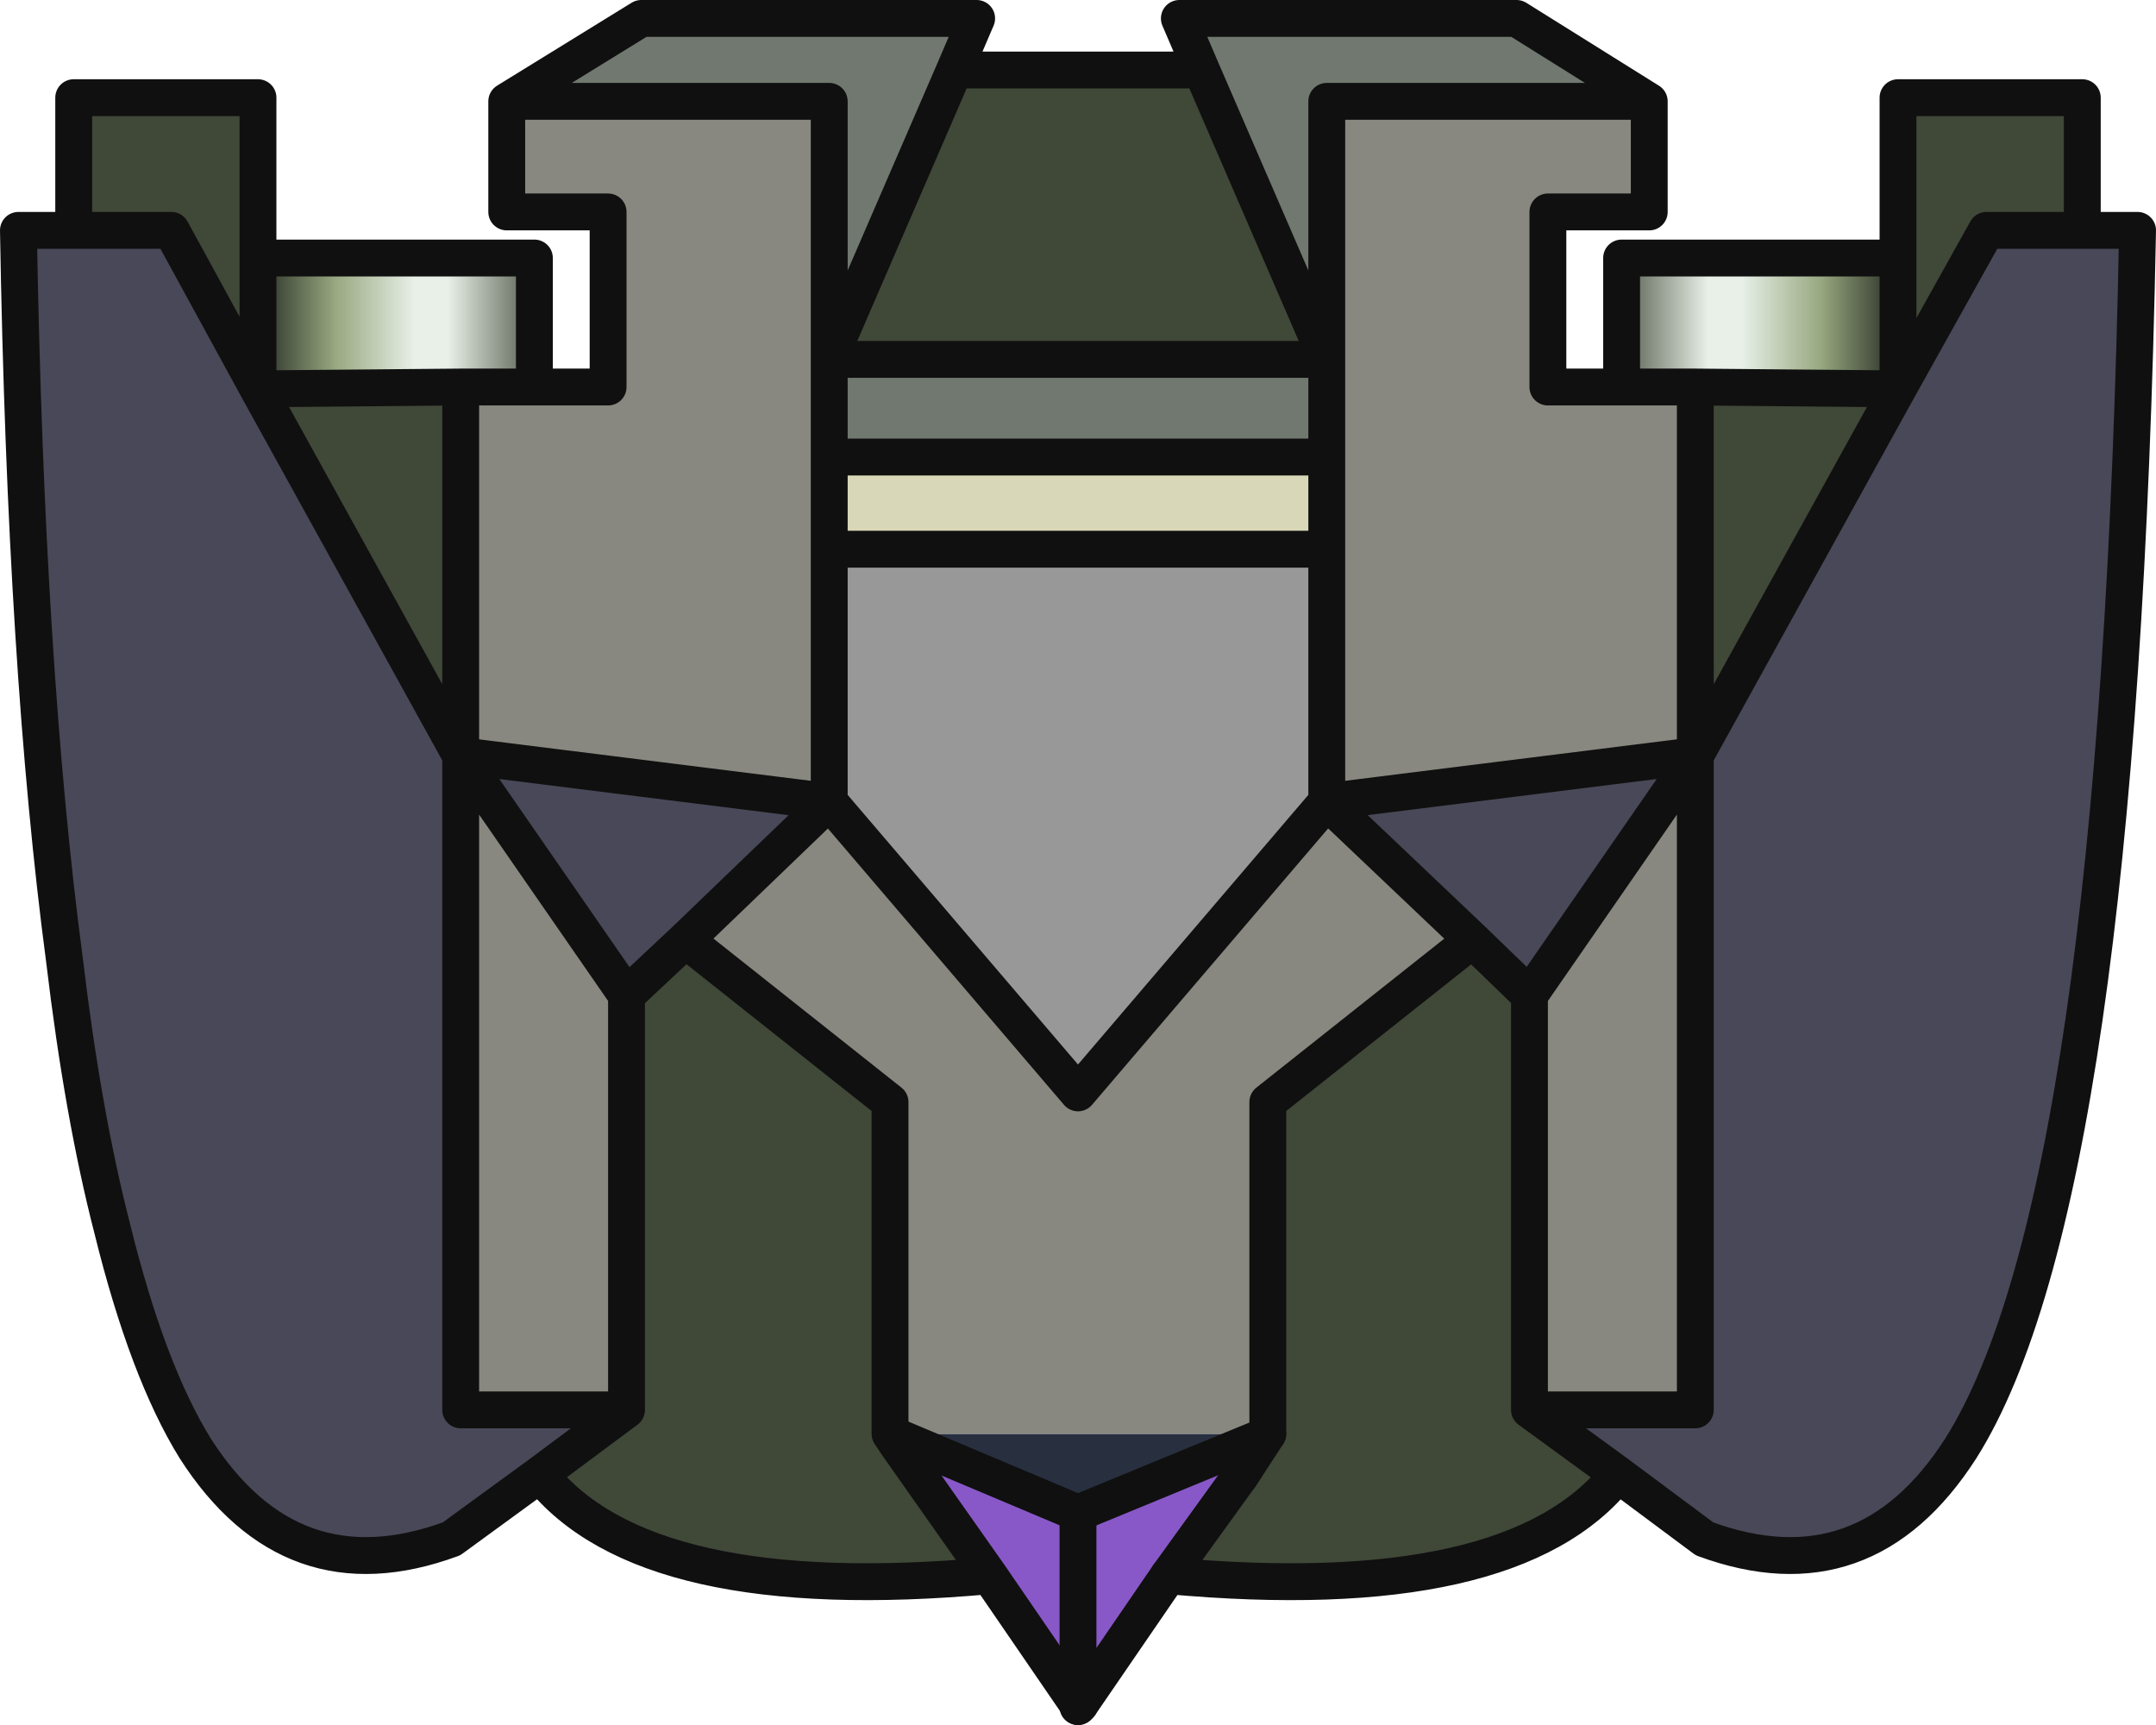 <?xml version="1.0" encoding="UTF-8" standalone="no"?>
<svg xmlns:ffdec="https://www.free-decompiler.com/flash" xmlns:xlink="http://www.w3.org/1999/xlink" ffdec:objectType="shape" height="46.8px" width="58.5px" xmlns="http://www.w3.org/2000/svg">
  <g transform="matrix(1.0, 0.0, 0.0, 1.0, 29.25, 23.4)">
    <path d="M5.15 15.5 L5.1 15.55 0.0 17.65 -5.1 15.5 -4.9 15.8 -5.1 15.5 5.15 15.5" fill="#283040" fill-rule="evenodd" stroke="none"/>
    <path d="M22.25 -16.4 L22.25 -20.75 27.25 -20.75 27.25 -17.15 24.65 -17.15 22.25 -12.85 16.75 -2.9 16.75 -12.9 22.25 -12.85 22.25 -16.4 M14.65 16.6 Q11.8 20.2 2.45 19.35 L4.4 16.65 5.15 15.5 5.15 6.5 10.7 2.1 12.25 3.6 12.25 14.85 14.65 16.6 M-2.4 19.35 Q-11.75 20.2 -14.6 16.6 L-12.25 14.85 -12.25 3.6 -10.65 2.1 -5.1 6.5 -5.1 15.5 -4.9 15.8 -2.4 19.35 M-27.25 -17.15 L-27.25 -20.75 -22.25 -20.75 -22.25 -16.4 -22.25 -12.85 -24.6 -17.15 -27.25 -17.15 M-3.35 -21.5 L3.35 -21.5 6.75 -13.65 3.25 -13.65 -3.25 -13.65 -6.75 -13.65 -3.35 -21.5 M5.1 15.55 L5.15 15.5 5.1 15.55 M-22.25 -12.85 L-16.75 -12.9 -16.75 -2.9 -22.25 -12.85" fill="#404838" fill-rule="evenodd" stroke="none"/>
    <path d="M-22.25 -16.4 L-14.75 -16.4 -14.75 -12.9 -16.75 -12.9 -22.25 -12.85 -22.25 -16.4" fill="url(#gradient0)" fill-rule="evenodd" stroke="none"/>
    <path d="M-15.5 -20.65 L-11.85 -22.9 -2.75 -22.9 -3.35 -21.5 -6.75 -13.65 -3.25 -13.65 3.25 -13.65 6.75 -13.65 3.35 -21.5 2.75 -22.9 11.9 -22.9 15.5 -20.65 6.75 -20.65 6.75 -13.65 6.75 -11.0 -6.75 -11.0 -6.75 -13.65 -6.75 -20.65 -15.5 -20.65" fill="#707870" fill-rule="evenodd" stroke="none"/>
    <path d="M-14.75 -12.9 L-12.75 -12.9 -12.75 -17.65 -15.5 -17.65 -15.5 -20.65 -6.75 -20.65 -6.75 -13.65 -6.75 -11.0 -6.75 -8.5 -6.75 -1.65 -16.75 -2.9 -16.75 -12.9 -14.75 -12.9 M15.5 -20.65 L15.5 -17.65 12.75 -17.65 12.75 -12.9 14.75 -12.9 16.75 -12.9 16.75 -2.9 16.75 14.85 12.25 14.85 12.25 3.6 16.75 -2.9 6.75 -1.65 6.75 -8.5 6.75 -11.0 6.75 -13.65 6.75 -20.65 15.5 -20.65 M10.7 2.1 L5.15 6.5 5.15 15.5 -5.1 15.5 -5.1 6.5 -10.65 2.1 -6.75 -1.65 0.0 6.25 6.75 -1.65 10.7 2.1 M-12.25 3.6 L-12.25 14.85 -16.75 14.85 -16.75 -2.9 -12.25 3.6" fill="#888880" fill-rule="evenodd" stroke="none"/>
    <path d="M6.75 -11.0 L6.75 -8.5 -6.75 -8.5 -6.75 -11.0 6.75 -11.0" fill="#d8d8b8" fill-rule="evenodd" stroke="none"/>
    <path d="M6.75 -8.5 L6.75 -1.65 0.0 6.25 -6.75 -1.65 -6.75 -8.5 6.75 -8.5" fill="#989898" fill-rule="evenodd" stroke="none"/>
    <path d="M27.25 -17.15 L28.75 -17.15 Q28.25 9.1 23.95 15.9 21.35 19.95 17.0 18.35 L14.65 16.6 12.25 14.85 16.75 14.85 16.75 -2.9 22.25 -12.85 24.65 -17.15 27.25 -17.15 M-14.6 16.6 L-17.0 18.35 Q-21.35 19.95 -23.95 15.9 -25.25 13.8 -26.2 9.95 -27.0 6.85 -27.5 2.65 -28.55 -5.25 -28.75 -17.15 L-27.25 -17.15 -24.6 -17.15 -22.25 -12.85 -16.75 -2.9 -6.75 -1.65 -10.65 2.1 -12.25 3.6 -16.75 -2.9 -16.75 14.85 -12.25 14.85 -14.6 16.6 M6.75 -1.65 L16.75 -2.9 12.25 3.6 10.7 2.1 6.75 -1.65" fill="#484858" fill-rule="evenodd" stroke="none"/>
    <path d="M14.75 -12.9 L14.75 -16.4 22.25 -16.4 22.25 -12.85 16.75 -12.9 14.75 -12.9" fill="url(#gradient1)" fill-rule="evenodd" stroke="none"/>
    <path d="M2.45 19.35 L0.05 22.85 0.0 22.9 0.0 22.85 -2.4 19.35 -4.9 15.8 -5.1 15.5 0.0 17.65 5.1 15.55 5.15 15.5 4.4 16.65 2.45 19.35 M0.05 22.85 L0.0 22.9 0.0 22.85 0.0 22.9 0.05 22.85 M0.0 22.9 L0.0 17.65 0.0 22.9 M5.1 15.55 L4.4 16.65 5.1 15.55" fill="#8858c8" fill-rule="evenodd" stroke="none"/>
    <path d="M14.75 -12.9 L14.75 -16.4 22.25 -16.4 22.25 -20.75 27.25 -20.75 27.25 -17.15 28.75 -17.15 Q28.25 9.1 23.95 15.9 21.35 19.95 17.0 18.35 L14.65 16.6 Q11.8 20.2 2.45 19.35 M0.0 22.9 L0.0 22.85 -2.4 19.35 Q-11.75 20.2 -14.6 16.6 L-17.0 18.35 Q-21.35 19.95 -23.95 15.9 -25.25 13.8 -26.2 9.95 -27.0 6.85 -27.5 2.65 -28.55 -5.25 -28.75 -17.15 L-27.25 -17.15 -27.25 -20.75 -22.25 -20.75 -22.25 -16.4 -14.75 -16.4 -14.75 -12.9 -12.75 -12.9 -12.75 -17.65 -15.5 -17.65 -15.5 -20.65 -11.85 -22.9 -2.75 -22.9 -3.35 -21.5 3.35 -21.5 2.75 -22.9 11.9 -22.9 15.5 -20.65 15.5 -17.65 12.75 -17.65 12.75 -12.9 14.75 -12.9 16.75 -12.9 22.25 -12.85 22.25 -16.4 M-3.35 -21.5 L-6.75 -13.65 -3.25 -13.65 3.25 -13.65 6.75 -13.65 3.35 -21.5 M15.5 -20.65 L6.75 -20.65 6.75 -13.65 6.75 -11.0 6.75 -8.5 6.75 -1.65 16.75 -2.9 16.75 -12.9 M27.25 -17.15 L24.65 -17.15 22.25 -12.85 16.75 -2.9 16.75 14.85 12.25 14.85 14.65 16.6 M12.25 3.6 L10.7 2.1 5.15 6.5 5.15 15.5 5.1 15.55 5.15 15.5 M0.0 22.9 L0.0 22.85 M0.0 22.9 L0.05 22.85 M4.4 16.65 L5.1 15.55 0.0 17.65 -5.1 15.5 -4.9 15.8 -2.4 19.35 M12.25 14.85 L12.25 3.6 16.75 -2.9 M10.7 2.1 L6.75 -1.65 0.0 6.25 -6.75 -1.65 -10.65 2.1 -5.1 6.5 -5.1 15.5 -4.9 15.8 M-22.25 -12.85 L-22.25 -16.4 M-27.25 -17.15 L-24.6 -17.15 -22.25 -12.85 -16.75 -12.9 -14.75 -12.9 M-15.5 -20.65 L-6.75 -20.65 -6.75 -13.65 -6.75 -11.0 6.75 -11.0 M-6.75 -8.5 L-6.75 -11.0 M-6.75 -1.65 L-6.75 -8.5 6.75 -8.5 M-16.75 -2.9 L-6.75 -1.65 M-16.75 -12.9 L-16.75 -2.9 -22.25 -12.85 M-10.65 2.1 L-12.25 3.6 -12.25 14.85 -14.6 16.6 M-12.25 14.85 L-16.75 14.85 -16.75 -2.9 -12.25 3.6" fill="none" stroke="#101010" stroke-linecap="round" stroke-linejoin="round" stroke-width="1.0"/>
    <path d="M2.45 19.35 L0.05 22.85 0.0 22.9 0.0 17.65 M5.15 15.5 L4.4 16.65 2.45 19.35" fill="none" stroke="#101010" stroke-linecap="round" stroke-linejoin="round" stroke-width="1.0"/>
  </g>
  <defs>
    <linearGradient gradientTransform="matrix(-0.005, 0.0, 0.0, 0.002, -18.5, -14.6)" gradientUnits="userSpaceOnUse" id="gradient0" spreadMethod="pad" x1="-819.2" x2="819.2">
      <stop offset="0.0" stop-color="#404838"/>
      <stop offset="0.329" stop-color="#e8f0e8"/>
      <stop offset="0.439" stop-color="#e8f0e8"/>
      <stop offset="0.702" stop-color="#98a880"/>
      <stop offset="0.898" stop-color="#404838"/>
    </linearGradient>
    <linearGradient gradientTransform="matrix(0.005, 0.0, 0.0, 0.002, 18.5, -14.6)" gradientUnits="userSpaceOnUse" id="gradient1" spreadMethod="pad" x1="-819.2" x2="819.2">
      <stop offset="0.0" stop-color="#404838"/>
      <stop offset="0.329" stop-color="#e8f0e8"/>
      <stop offset="0.439" stop-color="#e8f0e8"/>
      <stop offset="0.702" stop-color="#98a880"/>
      <stop offset="0.898" stop-color="#404838"/>
    </linearGradient>
  </defs>
</svg>
